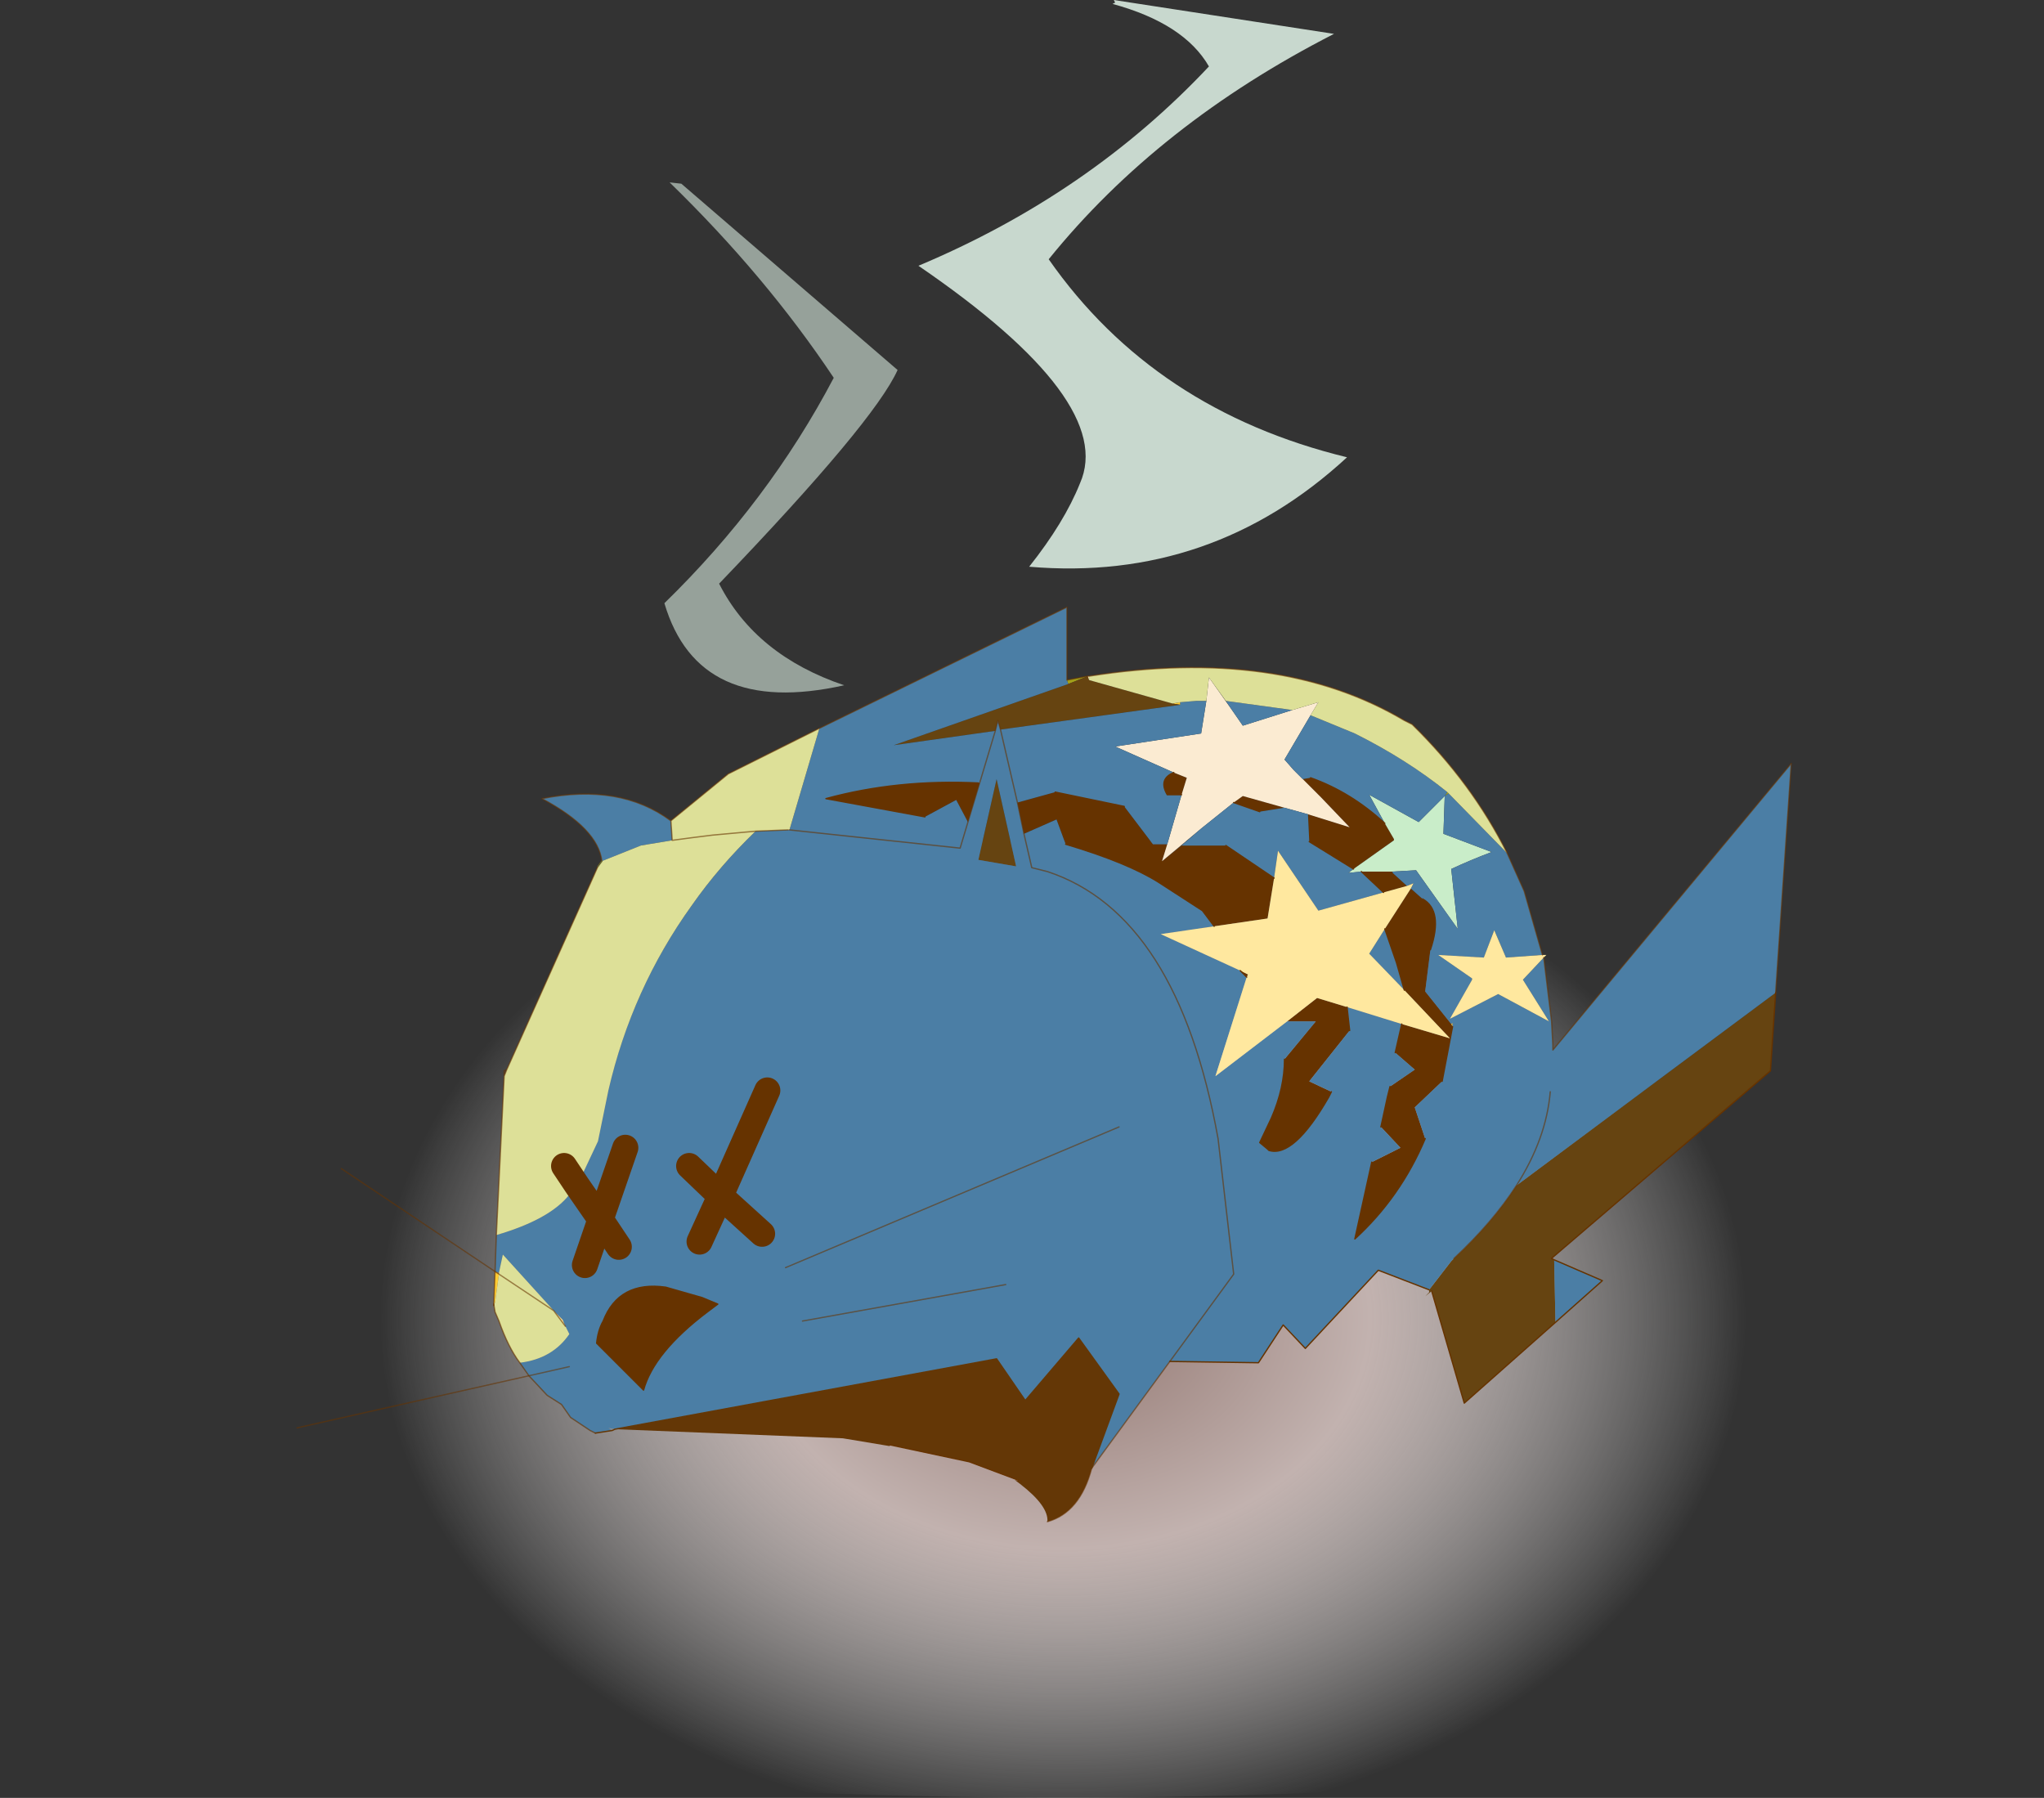 <?xml version="1.0" encoding="UTF-8"?>
<svg version="1.1" viewBox="0 0 78.45 69" xmlns="http://www.w3.org/2000/svg" xmlns:cc="http://creativecommons.org/ns#" xmlns:dc="http://purl.org/dc/elements/1.1/" xmlns:rdf="http://www.w3.org/1999/02/22-rdf-syntax-ns#" xmlns:xlink="http://www.w3.org/1999/xlink">
<rect x="0" y="0" width="78.45" height="69" fill="#333333" stroke="none"/>
<g transform="translate(-236.25,-159.95)">
<use transform="translate(236.25,159.95)" width="78.45" height="69" xlink:href="#a"/>
</g>
<defs>
<g id="a" transform="translate(11.4)">
<path d="m67.05 35.5v30.2q-16.35 3.25-37.65 3.3-23.3-0.05-40.8-3.95v-28.9q17.5-3.9 40.8-3.9 21.3 0 37.65 3.25" fill="url(#b)" fill-rule="evenodd"/>
<path d="m38.6 29.9 0.3-0.05q1.55 0.55 2.85 1.75l0.35 0.6v0.05l-1.55 1.1-1.7-1.05-0.05-1.05 1.6 0.5-1.1-1.15-0.7-0.7m3.45 3.55v0.05l0.55 0.5-0.9 0.25-0.85-0.8h1.2m0.7 0.65 0.45 0.4q0.8 0.45 0.3 1.95l-0.2 1.6 1 1.25 0.05 0.1-0.4 2.1-1.05 1 0.4 1.2q-0.95 2.25-2.7 3.85l0.65-2.95 1.1-0.55-0.75-0.8 0.25-1.15 0.1-0.4 0.95-0.65-0.75-0.65 0.25-1.1 1.85 0.55-1.75-1.85-0.3-1.05-0.45-1.3 1-1.55m-2.45 4.55 0.1 0.9-1.55 1.95 0.85 0.4-0.1 0.2q-1.35 2.35-2.3 2.05l-0.05-0.05-0.3-0.25 0.45-0.95q0.5-1.15 0.5-2.25l1.2-1.45h-1.1l1.15-0.9 1.15 0.35m-3.85-1.15-0.25-0.25 0.3 0.15-0.05 0.1m-1.25-1.95-0.45-0.6-1.7-1.1q-1.2-0.75-3.55-1.45l-0.35-0.95-1.25 0.55-0.25-1.2 1.45-0.4 2.65 0.55 1.1 1.45h0.55l-0.2 0.65 0.75-0.6h1.7l1.85 1.25-0.25 1.55-2.05 0.3m0.75-4.75 0.35-0.25 1.6 0.45-0.95 0.15-1-0.35m-2-0.3h-0.55q-0.35-0.6 0.25-0.85l0.5 0.2-0.2 0.65m-7.75-0.45-0.45 1.5-0.45-0.85-1.2 0.65-3.8-0.7q2.75-0.75 5.85-0.6h0.05m-10.45 20.3q-2.05 1.55-2.45 3l-1.8-1.8q0.05-0.5 0.25-0.85 0.6-1.55 2.4-1.3l1.4 0.4 0.6 0.25-0.4 0.3" fill="#630" fill-rule="evenodd"/>
<path d="m38.9 27.45-1 1.7 0.35 0.4 1.05 1.05 1.1 1.15-1.6-0.5-0.9-0.25-1.6-0.45-0.35 0.25-1.25 1-1.5 1.25 0.2-0.65 0.55-1.9 0.2-0.65-0.5-0.2-2.25-1 3.3-0.5 0.2-1.25 0.1-0.9 0.85 1.2 0.45 0.65 1.9-0.6 1-0.3-0.3 0.5" fill="#fbebd2" fill-rule="evenodd"/>
<path d="m44.2 30.45-0.15 0.1 0.1-0.15 0.05 0.05m-14.65-4.35 0.8-0.15-0.75 0.3-0.05-0.15" fill="#a2a01a" fill-rule="evenodd"/>
<path d="m48.2 40.1v0.2-0.2" fill="#ce9b00" fill-rule="evenodd"/>
<path d="m44.3 39.3 0.05-0.05v0.15l-0.05-0.1m-10.7-12.3 0.3-0.05v0.1l-0.3-0.05m-26 21.8 0.15 0.1-0.15 1.1-0.05 0.05v0.05l0.05-1.3" fill="#fc3" fill-rule="evenodd"/>
<path d="m43.45 49.5 0.85-1.1 0.1-0.1q1.5-1.4 2.4-2.8l9.95-7.4-0.2 3-8.35 7.15-0.05 0.05 0.1 0.05 0.05 2.4-3.5 3.1-1.25-4.3-0.25 0.2 0.15-0.15v-0.1m-13.05-23.4 3.2 0.9 0.3 0.05-6.9 0.95-0.1-0.35-0.1 0.4-3.9 0.55 6.7-2.35 0.75-0.3 0.05 0.15m-2.8 7.15-1.45-0.25 0.7-3.1 0.75 3.35" fill="#641" fill-rule="evenodd"/>
<path d="m35 2.55q-0.95-1.65-3.7-2.4l0.1-0.05-0.05-0.1 8.45 1.3q-6.75 3.45-10.95 8.65 4.05 5.8 11.45 7.6-5.2 4.8-12.2 4.2 1.35-1.7 1.95-3.2 1.4-3.15-6.2-8.35 6.55-2.75 11.15-7.65" fill="#c8d8ce" fill-rule="evenodd"/>
<path d="m14.3 7 0.45 0.05 8.3 7.15q-0.9 2-6.85 8.2 1.4 2.75 4.8 3.9-5.6 1.25-6.9-3.15 4-3.9 6.5-8.65-2.6-3.9-6.3-7.5" fill="#c9d9cf" fill-opacity=".663" fill-rule="evenodd"/>
<path d="m11.7 33.05-0.15 0.2 0.1-0.15 0.05-0.05m-1.85 17.25 0.35 0.35 0.1 0.25-0.45-0.6" fill="#ffe493" fill-rule="evenodd"/>
<path d="m7.75 48.85v0.05l-0.15-0.1 0.15 0.05" fill="#d18b23" fill-rule="evenodd"/>
<path d="m30.4 25.95v0.15l-0.05-0.15h0.05" fill="#f7dfac" fill-rule="evenodd"/>
<path d="m20.55 37.05h0.05-0.05" fill="#ffc" fill-rule="evenodd"/>
<path d="m12.2 54.85 14.65-2.7 1.1 1.6 2.05-2.4 1.55 2.15-1.05 2.85q-0.45 1.7-1.7 2.05 0.05-0.6-1.05-1.45l-0.2-0.15 0.25 0.05-2-0.75-3.05-0.65v0.05l-1.8-0.3-8.75-0.35" fill="#643706" fill-rule="evenodd"/>
<path d="m41.75 31.6-0.6-1.1 1.9 1.05 1-1-0.05 1.45 1.85 0.7q-0.8 0.3-1.55 0.65l0.25 2.3-1.6-2.25-0.9 0.05h-1.2l-0.5 0.05 0.2-0.15 1.55-1.1v-0.05l-0.35-0.6" fill="#c9edc9" fill-rule="evenodd"/>
<path d="m44.15 30.4-0.1 0.15 0.15-0.1 2.25 2.3 0.65 1.45 0.7 2.45-1.4 0.1-0.45-1.05-0.4 1.05-1.75-0.1 1.3 0.9v0.05l-0.85 1.5 1.85-0.95 1.95 1.05-1-1.6 0.8-0.85 0.3 2.45 0.05 0.9v0.2l9.15-11-0.6 8.8-9.95 7.4q-0.9 1.4-2.4 2.8l-0.1 0.1-0.85 1.1-1.95-0.75-2.8 3-0.85-0.9-0.95 1.45-3.4-0.05 2.45-3.35-0.6-5.2q-1.55-8.6-6.55-10.25l-0.6-0.15-0.3-1.3 0.3 1.3 0.6 0.15q5 1.65 6.55 10.25l0.6 5.2-2.45 3.35-3 4.1 1.05-2.85-1.55-2.15-2.05 2.4-1.1-1.6-14.65 2.7-0.25-0.05 0.15 0.1-0.65 0.1-0.2-0.1-0.75-0.5-0.35-0.5-0.55-0.35-0.7-0.75-0.35-0.5q1.25-0.15 1.9-1.1l-0.15-0.3-0.1-0.25-0.35-0.35-1.95-2.15-0.15 0.7-0.15-0.05 0.05-1.4q2.05-0.6 2.8-1.55l0.3-0.35 0.8-1.7 0.4-1.95q0.9-3.9 3.2-7.1 1.05-1.5 2.45-2.85l1.25-0.05h0.05l1.15-3.9 9.5-4.65v2.8l0.05 0.15-6.7 2.35 3.9-0.55-0.6 2 0.6-2 0.1-0.4 0.1 0.35 6.9-0.95v-0.1l0.6-0.05h0.4l-0.2 1.25-3.3 0.5 2.25 1q-0.6 0.25-0.25 0.85h0.55l-0.55 1.9h-0.55l-1.1-1.45-2.65-0.55-1.45 0.4-0.65-2.8 0.65 2.8 0.25 1.2 1.25-0.55 0.35 0.95q2.35 0.7 3.55 1.45l1.7 1.1 0.45 0.6-2.05 0.3 3.05 1.4 0.25 0.25-1.2 3.8 2.75-2.1h1.1l-1.2 1.45q0 1.1-0.5 2.25l-0.45 0.95 0.3 0.25 0.05 0.05q0.95 0.3 2.3-2.05l0.1-0.2-0.85-0.4 1.55-1.95-0.1-0.9 2.1 0.65-0.25 1.1 0.75 0.65-0.95 0.65-0.1 0.4-0.25 1.15 0.75 0.8-1.1 0.55-0.65 2.95q1.75-1.6 2.7-3.85l-0.4-1.2 1.05-1 0.4-2.1v-0.15l-0.05 0.05-1-1.25 0.2-1.6q0.5-1.5-0.3-1.95l-0.45-0.4 0.1-0.2-0.25 0.1-0.55-0.5v-0.05l0.9-0.05 1.6 2.25-0.25-2.3q0.75-0.35 1.55-0.65l-1.85-0.7 0.05-1.45-1 1-1.9-1.05 0.6 1.1q-1.3-1.2-2.85-1.75l-0.3 0.05-0.35-0.35-0.35-0.4 1-1.7 1.7 0.7q2 1 3.55 2.25m3.95 11.5q-0.15 1.8-1.3 3.6 1.15-1.8 1.3-3.6m-12.45-15 2.55 0.35-1.9 0.6-0.45-0.65-0.2-0.3m5.2 6.55 0.85 0.8-2.5 0.7-1.55-2.3-0.15 1.05-1.85-1.25h-1.7l0.75-0.65 1.25-1 1 0.35 0.95-0.15 0.9 0.25 0.05 1.05 1.7 1.05-0.2 0.15 0.5-0.05m1.65 4.55-1.35-1.4 0.6-0.95 0.45 1.3 0.3 1.05m5.75 10.35 1.85 0.8-1.8 1.6-0.05-2.4m-33.9-16.85 0.05 0.75-1.2 0.2-1.5 0.6q-0.15-1.25-2.3-2.4 3-0.6 4.95 0.85m-1.75 12.55-0.95 2.75-0.9-1.3 0.9 1.3 0.95-2.75m-2.15 8.4-1.55 0.35 1.55-0.35m4.6-7.7 1.2 1.15-0.8 1.75 0.8-1.75-1.2-1.15m2.8 2.6-1.6-1.45 1.8-4.05-1.8 4.05 1.6 1.45m-6.8 1.2 0.6-1.75 0.7 1.05-0.7-1.05-0.6 1.75m14.7-17 0.45-1.5h-0.05q-3.1-0.15-5.85 0.6l3.8 0.7 1.2-0.65 0.45 0.85-0.3 1-6.55-0.7 6.55 0.7 0.3-1m-5.2 5.5h0.05-0.05m7.05-3.8-0.75-3.35-0.7 3.1 1.45 0.25m3.95 10-12.8 5.4 12.8-5.4m-15.8 7.1 0.4-0.3-0.6-0.25-1.4-0.4q-1.8-0.25-2.4 1.3-0.2 0.35-0.25 0.85l1.8 1.8q0.4-1.45 2.45-3m11.45-1.05-7.8 1.4 7.8-1.4" fill="#4b7ea5" fill-rule="evenodd"/>
<path d="m44.2 30.45-0.05-0.05q-1.55-1.25-3.55-2.25l-1.7-0.7 0.3-0.5-1 0.3-2.55-0.35-0.65-0.9-0.1 0.9h-0.4l-0.6 0.05-0.3 0.05-3.2-0.9v-0.15q7.3-1.15 12.1 1.7l0.3 0.15q2.3 2.25 3.65 4.95l-2.25-2.3m-29.85 1.05 2.2-1.8 3.5-1.75-1.15 3.9h-0.05l-1.25 0.05-1.65 0.15-0.8 0.1-0.75 0.1 0.75-0.1 0.8-0.1 1.65-0.15q-1.4 1.35-2.45 2.85-2.3 3.2-3.2 7.1l-0.4 1.95-0.8 1.7-0.3 0.35q-0.75 0.95-2.8 1.55l0.3-6.1 0.1-0.25 3.5-7.8 0.15-0.2 1.5-0.6 1.2-0.2-0.05-0.75m-4.1 13.25 0.5 0.75-0.5-0.75m-2.5 4.1 0.15-0.7 1.95 2.15-2.1-1.4 2.1 1.4 0.45 0.6 0.15 0.3q-0.65 0.95-1.9 1.1-0.45-0.6-0.8-1.6l-0.15-0.35-0.05-0.3 0.05-0.05 0.15-1.1v-0.05" fill="#dde098" fill-rule="evenodd"/>
<path d="m42.6 34 0.25-0.1-0.1 0.2-1 1.55-0.6 0.95 1.35 1.4 1.75 1.85-1.85-0.55-2.1-0.65-1.15-0.35-1.15 0.9-2.75 2.1 1.2-3.8 0.05-0.1-0.3-0.15-3.05-1.4 4.1-0.6 0.25-1.55 0.15-1.05 1.55 2.3 2.5-0.7 0.9-0.25m5.25 2.75-0.8 0.85 1 1.6-1.95-1.05-1.85 0.95 0.85-1.5v-0.05l-1.3-0.9 1.75 0.1 0.4-1.05 0.45 1.05 1.4-0.1h0.15l-0.1 0.1" fill="#ffe89f" fill-rule="evenodd"/>
<path d="m27.9 32 0.3 1.3 0.6 0.15q5 1.65 6.55 10.25l0.6 5.2-2.45 3.35m10.9-3.95q1.5-1.4 2.4-2.8 1.15-1.8 1.3-3.6m-1.65-9.15q-1.35-2.7-3.65-4.95l-0.3-0.15q-4.8-2.85-12.1-1.7m17.4 10.7-0.7-2.45-0.65-1.45m1.4 4 0.3 2.45 0.05 0.9v0.2l9.15-11-0.6 8.8m-36.7-10.15-3.5 1.75-2.2 1.8 0.05 0.75 0.75-0.1 0.8-0.1 1.65-0.15 1.25-0.05m1.2-3.9 9.5-4.65v2.8l0.8-0.15h0.05m-18.85 7.3-3.5 7.8-0.1 0.25-0.3 6.1m4.05-14.35-0.05 0.05-0.1 0.15m-3.5 7.8-0.1 0.05v0.2m-0.35 7.5 0.05-1.4m-0.05 1.4-0.05 1.3m4.15-17.05q-0.15-1.25-2.3-2.4 3-0.6 4.95 0.85m12.65-3.5 0.65 2.8m-0.85-2.75-1.35 4.5-6.55-0.7m8.1-3.85-0.1-0.35-0.1 0.4m1.1 3.95-0.25-1.2m2.85 25.55 3-4.1m-3 4.1q-0.45 1.7-1.7 2.05" fill="none" stroke="#630" stroke-linecap="round" stroke-linejoin="round" stroke-opacity=".6" stroke-width=".05"/>
<path d="m38.9 29.85q1.55 0.55 2.85 1.75m1.45 2.9q0.8 0.45 0.3 1.95m0.85 2.95-0.4 2.1m-0.65 2.2q-0.95 2.25-2.7 3.85l0.65-2.95m0.35-1.35 0.25-1.15 0.1-0.4m0.2-1.3 0.25-1.1m-2.1-0.65 0.1 0.9m-0.7 2.35-0.1 0.2q-1.35 2.35-2.3 2.05l-0.05-0.05-0.3-0.25 0.45-0.95q0.5-1.15 0.5-2.25m-1.45-3.15-0.25-0.25m-1-1.7-0.45-0.6-1.7-1.1q-1.2-0.75-3.55-1.45m4 19.85 3.4 0.05 0.95-1.45 0.85 0.9 2.8-3 1.95 0.75m-2.6-16.05 0.85 0.8m0.8 3.75-0.3-1.05-0.45-1.3m15 2.45-0.2 3-8.35 7.15-0.05 0.05 0.1 0.05 1.85 0.8-1.8 1.6-3.5 3.1-1.25-4.3m-14.45-19.15 2.65 0.55m2.2-0.45h-0.55q-0.35-0.6 0.25-0.85m2 2.8 1.85 1.25m-0.55-2.55-1-0.35m2.9 1.5 1.7 1.05m-16.45-2-3.8-0.7q2.75-0.75 5.85-0.6m1.65 26.8-2-0.75-3.05-0.65m-7-5.1q-2.05 1.55-2.45 3l-1.8-1.8q0.05-0.5 0.25-0.85 0.6-1.55 2.4-1.3l1.4 0.4 0.6 0.25-0.4 0.3" fill="none" stroke="#630" stroke-linecap="round" stroke-linejoin="round" stroke-width=".05"/>
<path d="m11.7 33.05-0.15 0.2" fill="none" stroke="#636532" stroke-linecap="round" stroke-linejoin="round" stroke-width=".05"/>
<path d="m7.75 48.9 2.1 1.4m-0.95 2.5 1.55-0.35m-2.7-3.55-0.15-0.1m-5.9-3.95 5.9 3.95m11.15-0.15 12.8-5.4m-22.65 9.55-8.9 2m10.3-3.9-0.45-0.6m9.55 0.4 7.8-1.4" fill="none" stroke="#630" stroke-linecap="round" stroke-linejoin="round" stroke-opacity=".573" stroke-width=".05"/>
<path d="m10.75 45.5-0.5-0.75m0.5 0.75 0.9 1.3 0.95-2.75m-0.25 3.8-0.7-1.05-0.6 1.75m7-6.7-1.8 4.05 1.6 1.45m-2.4 0.3 0.8-1.75-1.2-1.15" fill="none" stroke="#630" stroke-linecap="round" stroke-linejoin="round"/>
<path d="m12.2 54.85 14.65-2.7 1.1 1.6 2.05-2.4 1.55 2.15-1.05 2.85m-18.3-1.5-0.1 0.05-0.65 0.1" fill="none" stroke="#643706" stroke-linecap="round" stroke-linejoin="round" stroke-width=".05"/>
<path d="m8.55 52.3 0.35 0.5m2.55 2.2-0.2-0.1-0.75-0.5-0.35-0.5-0.55-0.35-0.7-0.75m-1.35-2.75 0.05 0.3 0.15 0.35q0.35 1 0.8 1.6" fill="none" stroke="#630" stroke-linecap="round" stroke-linejoin="round" stroke-opacity=".631" stroke-width=".05"/>
</g>
<radialGradient id="b" cx="0" cy="0" r="819.2" gradientTransform="matrix(.08 0 0 .06 29.4 50.6)" gradientUnits="userSpaceOnUse">
<stop stop-color="#91756f" offset="0"/>
<stop stop-color="#c2b2af" offset=".18"/>
<stop stop-color="#fff" stop-opacity="0" offset=".4"/>
</radialGradient>
</defs>
</svg>
